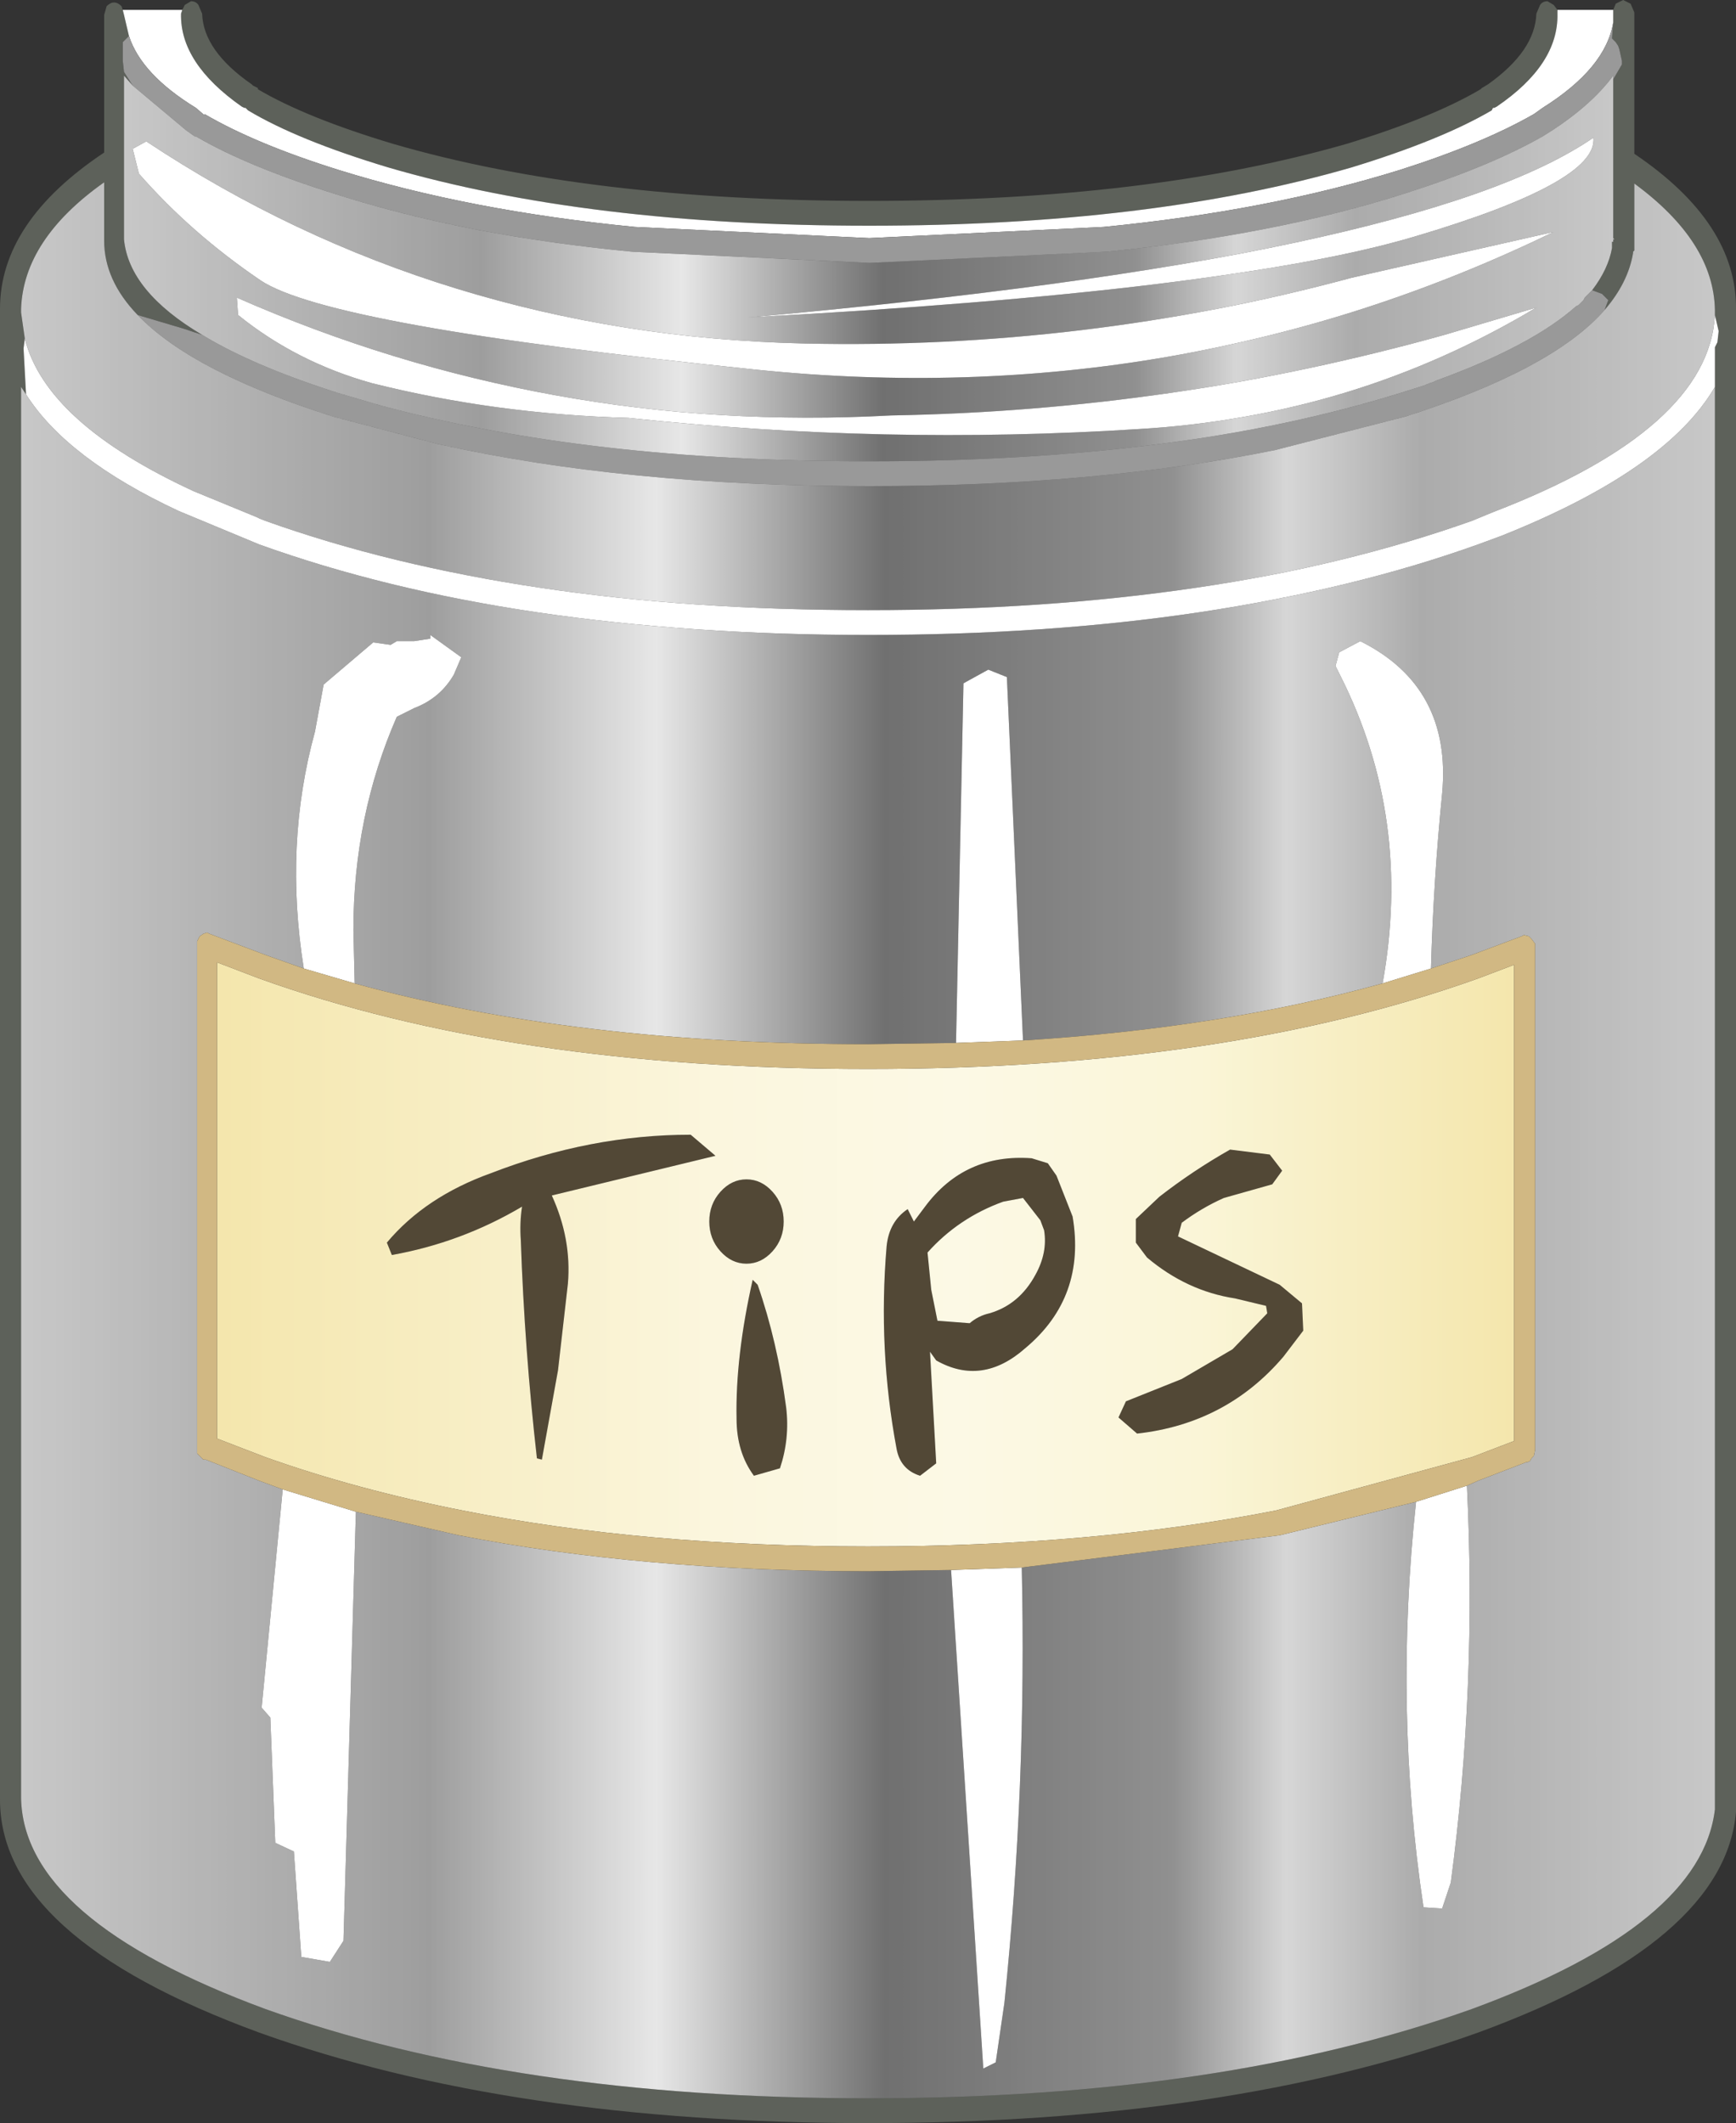 <?xml version="1.0" encoding="UTF-8" standalone="no"?>
<svg xmlns:ffdec="https://www.free-decompiler.com/flash" xmlns:xlink="http://www.w3.org/1999/xlink" ffdec:objectType="shape" height="85.6px" width="70.0px" xmlns="http://www.w3.org/2000/svg">
  <rect width="100%" height="100%" fill="#333333" stroke="none"/>
  <g transform="matrix(1.0, 0.0, 0.0, 1.0, 0.0, 0.0)">
    <path d="M65.05 0.4 L65.15 0.15 65.45 0.0 65.75 0.15 65.9 0.5 65.9 6.2 Q70.05 9.0 70.0 12.5 L70.0 72.35 70.0 72.5 70.0 72.95 70.0 73.05 Q69.55 78.3 59.6 81.95 49.4 85.6 35.0 85.6 20.6 85.6 10.45 81.95 -0.05 78.1 0.0 72.5 L0.0 12.45 Q0.0 8.95 4.2 6.15 L4.2 0.6 4.3 0.25 Q4.45 0.1 4.6 0.1 4.75 0.1 4.9 0.25 L4.95 0.4 5.0 0.6 5.2 1.45 4.95 1.7 4.95 2.45 5.0 2.9 5.35 3.45 5.0 3.05 5.0 9.5 5.0 9.6 5.0 9.65 Q5.2 11.75 8.15 13.5 L7.4 13.25 5.55 12.7 Q4.2 11.3 4.2 9.7 L4.2 9.6 4.2 9.5 4.2 7.35 Q0.95 9.65 0.85 12.45 L0.85 12.6 1.0 13.65 0.95 14.05 1.05 15.9 0.85 15.6 0.85 72.5 Q0.95 77.4 10.7 81.0 20.75 84.6 35.0 84.6 49.25 84.6 59.35 81.0 68.6 77.6 69.15 72.95 L69.15 72.5 69.15 72.35 69.15 15.6 69.15 15.1 69.15 14.0 69.2 13.9 69.25 13.8 69.3 13.35 69.15 12.7 69.15 12.6 69.15 12.5 Q69.1 9.75 65.9 7.4 L65.9 9.5 65.9 9.6 65.9 9.7 65.9 9.8 65.9 10.0 65.9 10.1 65.85 10.15 65.85 10.2 Q65.65 11.4 64.7 12.5 L64.85 12.1 64.6 11.85 64.2 11.7 Q64.85 10.85 65.0 10.0 L65.0 9.85 65.0 9.75 65.05 9.75 65.05 9.65 65.1 9.65 65.05 9.6 65.05 9.5 65.05 3.2 65.4 2.6 65.4 2.45 65.3 2.0 65.25 1.85 65.15 1.7 65.0 1.55 65.05 0.9 65.05 0.6 65.05 0.5 65.05 0.4 M7.35 0.4 L7.45 0.2 7.7 0.05 Q7.9 0.05 8.0 0.2 L8.15 0.55 Q8.2 2.05 10.15 3.4 L10.2 3.45 10.4 3.55 10.4 3.6 Q12.35 4.75 15.85 5.8 23.75 8.1 35.05 8.1 46.3 8.1 54.3 5.8 57.75 4.75 59.7 3.6 L59.75 3.55 60.0 3.4 Q61.9 2.05 61.95 0.55 L62.1 0.2 Q62.2 0.05 62.4 0.05 L62.65 0.2 62.8 0.4 62.8 0.55 Q62.85 2.6 60.35 4.3 L60.25 4.35 60.2 4.35 60.15 4.45 Q58.1 5.65 54.5 6.75 46.4 9.1 35.05 9.1 23.7 9.1 15.65 6.75 12.0 5.65 10.0 4.45 L9.9 4.35 9.85 4.35 9.75 4.3 Q7.25 2.55 7.3 0.55 L7.35 0.4" fill="#5d615a" fill-rule="evenodd" stroke="none"/>
    <path d="M65.05 0.4 L65.05 0.5 65.05 0.6 65.05 0.9 Q64.75 2.75 62.2 4.35 L61.85 4.6 Q59.75 5.8 56.45 6.85 51.15 8.5 44.5 9.15 L35.05 9.6 25.6 9.15 Q18.95 8.5 13.65 6.85 10.3 5.8 8.25 4.6 L8.25 4.65 7.9 4.35 Q5.7 3.0 5.2 1.45 L5.0 0.6 4.95 0.4 7.35 0.4 7.3 0.55 Q7.25 2.55 9.75 4.3 L9.85 4.35 9.9 4.35 10.0 4.45 Q12.0 5.65 15.65 6.75 23.7 9.1 35.05 9.1 46.4 9.1 54.5 6.75 58.1 5.65 60.15 4.45 L60.2 4.35 60.25 4.35 60.35 4.3 Q62.85 2.6 62.8 0.55 L62.8 0.4 65.05 0.4 M69.15 12.7 L69.3 13.35 69.25 13.8 69.2 13.9 69.15 14.0 69.15 15.1 69.15 15.6 Q67.2 18.95 60.55 21.6 L59.6 21.95 Q49.4 25.6 35.0 25.6 20.6 25.6 10.45 21.95 L7.2 20.6 Q2.7 18.5 1.05 15.9 L0.95 14.05 1.0 13.65 Q1.85 17.05 7.8 19.8 L10.35 20.85 10.45 20.9 10.7 21.0 Q20.75 24.6 35.0 24.6 49.25 24.6 59.35 21.0 L60.2 20.65 Q68.9 17.3 69.15 12.7 M55.75 39.65 Q56.95 33.0 54.05 27.25 L53.85 26.85 54.0 26.3 54.85 25.85 Q58.55 27.7 58.15 32.0 57.8 35.5 57.7 39.05 L55.75 39.65 M59.15 59.9 Q59.55 68.05 58.5 75.9 L58.15 76.95 57.4 76.9 Q56.2 68.9 57.1 60.55 L59.15 59.9 M41.2 63.2 Q41.4 72.0 40.5 80.75 L40.15 83.15 39.65 83.4 38.35 63.3 41.2 63.2 M14.35 60.95 L13.85 78.25 13.3 79.1 12.15 78.9 11.85 74.65 11.1 74.3 10.9 69.25 10.55 68.85 11.4 60.05 14.35 60.95 M12.25 39.05 Q11.45 34.05 12.7 29.5 L13.05 27.6 15.05 25.9 15.75 26.0 16.0 25.85 16.7 25.85 17.35 25.75 17.35 25.6 18.6 26.5 18.3 27.2 Q17.75 28.15 16.7 28.55 L16.0 28.9 Q14.25 32.9 14.25 37.5 L14.3 39.65 12.25 39.05 M38.55 42.05 L38.85 27.55 39.85 27.0 40.6 27.3 41.25 41.95 38.55 42.05 M62.65 9.35 Q47.6 16.65 30.45 14.9 13.25 13.15 10.5 11.3 7.7 9.4 5.6 7.0 L5.35 6.0 5.9 5.7 Q17.65 13.5 32.45 13.85 43.7 14.1 54.5 11.2 L62.65 9.35 M45.9 17.3 Q35.65 17.95 25.35 16.85 20.0 16.7 15.0 15.45 11.95 14.6 9.6 12.7 L9.55 12.0 Q22.05 17.5 35.95 16.75 47.35 16.55 58.25 13.5 L61.95 12.4 Q54.6 16.8 45.9 17.3 M57.0 9.55 Q49.55 11.75 30.15 12.8 57.2 10.4 64.25 5.55 64.45 7.35 57.0 9.55" fill="#ffffff" fill-rule="evenodd" stroke="none"/>
    <path d="M65.05 0.9 L65.0 1.55 65.15 1.7 65.25 1.85 65.3 2.0 65.4 2.45 65.4 2.6 65.05 3.2 65.05 3.05 Q64.2 4.2 62.6 5.25 L62.2 5.5 Q60.1 6.7 56.65 7.8 51.3 9.5 44.6 10.15 L35.05 10.6 25.5 10.15 Q18.75 9.5 13.45 7.8 9.95 6.7 7.9 5.5 L7.85 5.5 7.5 5.25 5.35 3.45 5.0 2.9 4.95 2.45 4.95 1.7 5.2 1.45 Q5.7 3.0 7.9 4.35 L8.25 4.65 8.25 4.6 Q10.3 5.8 13.65 6.85 18.95 8.5 25.6 9.15 L35.05 9.6 44.5 9.15 Q51.15 8.5 56.45 6.85 59.75 5.8 61.85 4.6 L62.2 4.35 Q64.75 2.75 65.05 0.9 M64.2 11.7 L64.6 11.85 64.85 12.1 64.7 12.5 Q62.6 14.9 56.65 16.8 L51.4 18.15 Q44.15 19.6 35.05 19.6 25.2 19.6 17.65 17.9 L13.45 16.8 Q7.75 15.0 5.55 12.7 L7.4 13.25 8.15 13.5 Q10.2 14.75 13.65 15.85 L15.35 16.35 Q23.7 18.6 35.05 18.6 47.6 18.6 56.45 15.85 L57.4 15.55 57.65 15.45 57.8 15.4 57.9 15.35 Q61.75 13.95 63.55 12.35 L63.65 12.3 63.85 12.1 63.9 12.0 63.95 11.95 64.15 11.75 64.2 11.7" fill="#999999" fill-rule="evenodd" stroke="none"/>
    <path d="M65.05 3.2 L65.05 9.5 65.05 9.6 65.1 9.65 65.05 9.65 65.05 9.75 65.0 9.75 65.0 9.85 65.0 10.0 Q64.85 10.85 64.2 11.7 L64.15 11.75 63.95 11.95 63.9 12.0 63.85 12.1 63.65 12.3 63.55 12.35 Q61.75 13.95 57.9 15.35 L57.8 15.4 57.65 15.45 57.4 15.55 56.45 15.85 Q47.6 18.6 35.05 18.6 23.7 18.6 15.35 16.35 L13.65 15.85 Q10.2 14.75 8.15 13.5 5.2 11.75 5.0 9.65 L5.0 9.6 5.0 9.5 5.0 3.05 5.35 3.45 7.5 5.25 7.85 5.5 7.9 5.5 Q9.95 6.7 13.45 7.8 18.75 9.5 25.5 10.15 L35.05 10.6 44.6 10.15 Q51.3 9.5 56.65 7.8 60.1 6.7 62.2 5.5 L62.6 5.25 Q64.2 4.2 65.05 3.05 L65.05 3.2 M57.0 9.55 Q64.45 7.35 64.25 5.55 57.2 10.4 30.15 12.8 49.55 11.75 57.0 9.55 M45.9 17.3 Q54.6 16.8 61.95 12.4 L58.25 13.5 Q47.35 16.55 35.95 16.75 22.05 17.5 9.55 12.0 L9.6 12.7 Q11.95 14.6 15.0 15.45 20.0 16.7 25.35 16.85 35.65 17.95 45.9 17.3 M62.65 9.35 L54.5 11.2 Q43.7 14.1 32.45 13.85 17.65 13.5 5.9 5.7 L5.35 6.0 5.6 7.0 Q7.7 9.4 10.5 11.3 13.25 13.15 30.45 14.9 47.6 16.65 62.65 9.35" fill="url(#gradient0)" fill-rule="evenodd" stroke="none"/>
    <path d="M64.7 12.5 Q65.65 11.4 65.85 10.2 L65.85 10.15 65.9 10.1 65.9 10.0 65.9 9.8 65.9 9.7 65.9 9.6 65.9 9.5 65.9 7.4 Q69.1 9.75 69.15 12.5 L69.15 12.6 69.15 12.7 Q68.9 17.3 60.2 20.65 L59.35 21.0 Q49.25 24.6 35.0 24.6 20.75 24.6 10.7 21.0 L10.45 20.9 10.35 20.85 7.8 19.8 Q1.85 17.05 1.0 13.65 L0.85 12.6 0.85 12.45 Q0.95 9.65 4.2 7.35 L4.2 9.5 4.2 9.6 4.2 9.7 Q4.2 11.3 5.55 12.7 7.75 15.0 13.45 16.8 L17.65 17.9 Q25.2 19.6 35.05 19.6 44.15 19.6 51.4 18.15 L56.65 16.8 Q62.6 14.9 64.7 12.5" fill="url(#gradient1)" fill-rule="evenodd" stroke="none"/>
    <path d="M69.15 15.6 L69.15 72.35 69.15 72.5 69.15 72.95 Q68.6 77.6 59.35 81.0 49.25 84.6 35.0 84.6 20.75 84.6 10.7 81.0 0.95 77.4 0.85 72.5 L0.85 15.6 1.05 15.9 Q2.7 18.5 7.2 20.6 L10.45 21.95 Q20.6 25.6 35.0 25.6 49.4 25.6 59.6 21.95 L60.55 21.6 Q67.2 18.95 69.15 15.6 M57.7 39.05 Q57.8 35.5 58.15 32.0 58.55 27.7 54.85 25.85 L54.0 26.3 53.85 26.85 54.05 27.25 Q56.95 33.0 55.75 39.65 49.25 41.45 41.25 41.95 L40.6 27.3 39.85 27.0 38.85 27.55 38.55 42.05 35.0 42.1 Q23.2 42.1 14.3 39.65 L14.25 37.5 Q14.25 32.9 16.0 28.9 L16.7 28.55 Q17.75 28.15 18.3 27.2 L18.6 26.5 17.35 25.6 17.35 25.75 16.7 25.85 16.0 25.85 15.75 26.0 15.05 25.9 13.05 27.6 12.7 29.5 Q11.45 34.05 12.25 39.05 L10.7 38.5 8.45 37.65 8.35 37.6 8.2 37.65 8.05 37.75 7.95 37.95 7.95 38.1 7.95 58.35 7.95 58.6 8.05 58.7 8.15 58.8 8.2 58.85 8.3 58.85 10.45 59.7 11.4 60.05 10.55 68.85 10.9 69.25 11.1 74.3 11.85 74.65 12.15 78.9 13.3 79.1 13.85 78.25 14.35 60.95 18.5 61.9 Q25.9 63.35 35.0 63.35 L38.35 63.3 39.65 83.4 40.15 83.15 40.5 80.75 Q41.4 72.0 41.2 63.2 L51.6 61.9 57.1 60.55 Q56.2 68.9 57.4 76.9 L58.15 76.95 58.5 75.9 Q59.55 68.05 59.15 59.9 L59.6 59.7 61.55 58.95 61.6 58.95 61.7 58.9 61.75 58.8 61.85 58.7 61.9 58.45 61.9 38.2 61.9 38.05 61.75 37.85 61.65 37.75 61.45 37.7 61.35 37.75 59.35 38.5 57.7 39.05" fill="url(#gradient2)" fill-rule="evenodd" stroke="none"/>
    <path d="M41.95 49.2 L41.25 48.3 40.45 48.45 Q38.65 49.1 37.4 50.5 L37.55 52.0 37.8 53.25 39.1 53.35 Q39.45 53.05 39.9 52.95 41.1 52.6 41.75 51.4 42.25 50.5 42.1 49.6 L41.95 49.2 M41.6 46.7 L42.25 46.9 42.6 47.4 43.25 49.05 Q43.8 52.3 41.35 54.35 39.6 55.9 37.75 54.85 L37.5 54.5 37.75 59.0 37.1 59.5 Q36.3 59.25 36.15 58.4 35.4 54.4 35.75 50.25 35.85 49.25 36.6 48.75 L36.85 49.25 37.3 48.65 Q38.9 46.5 41.6 46.7 M45.8 49.15 L46.75 48.25 Q48.1 47.2 49.6 46.35 L51.2 46.55 51.7 47.2 51.3 47.75 49.35 48.3 Q48.45 48.7 47.65 49.3 L47.5 49.85 51.6 51.8 52.5 52.55 52.55 53.65 51.75 54.7 Q49.45 57.4 45.85 57.8 L45.1 57.15 45.4 56.5 47.65 55.6 49.7 54.4 51.1 52.95 51.05 52.65 49.8 52.35 Q47.85 52.05 46.25 50.7 L45.8 50.1 45.8 49.15 M31.7 56.75 Q31.85 58.0 31.45 59.2 L30.4 59.5 Q29.7 58.55 29.7 57.2 29.65 54.7 30.35 51.6 L30.55 51.8 Q31.35 54.1 31.7 56.75 M28.85 46.6 L22.25 48.2 Q23.05 49.95 22.9 51.75 L22.5 55.25 21.85 58.85 21.65 58.8 Q21.15 54.4 21.0 50.0 20.95 49.3 21.05 48.65 18.6 50.1 15.8 50.6 L15.6 50.1 Q17.15 48.25 19.8 47.3 23.8 45.75 27.85 45.75 L28.85 46.6 M28.6 49.25 Q28.6 48.55 29.05 48.05 29.5 47.55 30.1 47.55 30.7 47.55 31.15 48.05 31.6 48.55 31.6 49.25 31.6 49.95 31.15 50.45 30.7 50.95 30.1 50.95 29.5 50.95 29.05 50.45 28.6 49.95 28.6 49.25" fill="#524836" fill-rule="evenodd" stroke="none"/>
    <path d="M45.8 49.15 L45.8 50.1 46.25 50.7 Q47.85 52.05 49.8 52.35 L51.05 52.65 51.1 52.95 49.7 54.4 47.65 55.6 45.4 56.5 45.1 57.15 45.85 57.8 Q49.45 57.4 51.75 54.7 L52.55 53.65 52.5 52.55 51.6 51.8 47.5 49.85 47.65 49.3 Q48.45 48.7 49.35 48.3 L51.3 47.75 51.7 47.2 51.2 46.55 49.6 46.35 Q48.1 47.2 46.75 48.25 L45.8 49.15 M41.6 46.7 Q38.9 46.5 37.3 48.65 L36.85 49.25 36.6 48.75 Q35.85 49.25 35.75 50.25 35.4 54.4 36.15 58.4 36.3 59.25 37.1 59.5 L37.75 59.0 37.5 54.5 37.75 54.85 Q39.6 55.9 41.35 54.35 43.8 52.3 43.25 49.05 L42.6 47.4 42.25 46.9 41.6 46.7 M41.95 49.2 L42.1 49.6 Q42.25 50.5 41.75 51.4 41.1 52.6 39.9 52.95 39.45 53.05 39.1 53.35 L37.8 53.25 37.55 52.0 37.4 50.5 Q38.65 49.1 40.45 48.45 L41.25 48.3 41.95 49.2 M61.05 38.9 L61.05 58.1 59.35 58.75 51.45 60.9 Q44.05 62.35 35.0 62.35 25.95 62.35 18.65 60.9 14.35 60.05 10.7 58.75 L8.75 58.0 8.75 38.8 10.45 39.45 Q20.6 43.1 35.0 43.1 49.4 43.1 59.6 39.45 L61.05 38.9 M28.6 49.25 Q28.6 49.95 29.05 50.45 29.5 50.95 30.1 50.95 30.7 50.95 31.15 50.45 31.6 49.95 31.6 49.25 31.6 48.55 31.15 48.05 30.7 47.55 30.1 47.55 29.5 47.55 29.05 48.05 28.6 48.55 28.6 49.25 M28.85 46.6 L27.85 45.75 Q23.8 45.75 19.8 47.3 17.15 48.25 15.6 50.1 L15.8 50.6 Q18.6 50.1 21.05 48.65 20.95 49.3 21.0 50.0 21.15 54.4 21.65 58.8 L21.85 58.85 22.5 55.25 22.9 51.75 Q23.05 49.95 22.25 48.2 L28.85 46.6 M31.7 56.75 Q31.35 54.1 30.55 51.8 L30.35 51.6 Q29.65 54.7 29.7 57.2 29.7 58.55 30.4 59.5 L31.45 59.2 Q31.85 58.0 31.7 56.75" fill="url(#gradient3)" fill-rule="evenodd" stroke="none"/>
    <path d="M57.7 39.05 L59.35 38.5 61.35 37.75 61.45 37.7 61.65 37.75 61.75 37.85 61.9 38.05 61.9 38.2 61.9 58.45 61.85 58.7 61.75 58.8 61.7 58.9 61.6 58.95 61.55 58.95 59.6 59.7 59.15 59.9 57.1 60.55 51.6 61.9 41.2 63.2 38.35 63.3 35.0 63.35 Q25.9 63.35 18.5 61.9 L14.35 60.95 11.4 60.05 10.45 59.7 8.3 58.85 8.2 58.85 8.15 58.8 8.05 58.7 7.95 58.6 7.95 58.35 7.95 38.1 7.95 37.95 8.05 37.75 8.2 37.65 8.35 37.6 8.45 37.65 10.7 38.5 12.25 39.05 14.3 39.65 Q23.2 42.1 35.0 42.1 L38.55 42.05 41.25 41.95 Q49.25 41.45 55.75 39.65 L57.7 39.05 M61.05 38.9 L59.6 39.45 Q49.4 43.1 35.0 43.1 20.6 43.1 10.45 39.45 L8.75 38.8 8.75 58.0 10.7 58.75 Q14.35 60.05 18.65 60.9 25.95 62.35 35.0 62.35 44.05 62.35 51.45 60.9 L59.35 58.75 61.05 58.1 61.05 38.9" fill="#d1b883" fill-rule="evenodd" stroke="none"/>
  </g>
  <defs>
    <linearGradient gradientTransform="matrix(0.037, 0.0, 0.0, 0.011, 35.0, 9.85)" gradientUnits="userSpaceOnUse" id="gradient0" spreadMethod="pad" x1="-819.2" x2="819.2">
      <stop offset="0.0" stop-color="#ffffff" stop-opacity="0.733"/>
      <stop offset="0.243" stop-color="#ffffff" stop-opacity="0.522"/>
      <stop offset="0.376" stop-color="#ffffff" stop-opacity="0.882"/>
      <stop offset="0.51" stop-color="#ffffff" stop-opacity="0.298"/>
      <stop offset="0.678" stop-color="#ffffff" stop-opacity="0.455"/>
      <stop offset="0.745" stop-color="#ffffff" stop-opacity="0.8"/>
      <stop offset="0.824" stop-color="#ffffff" stop-opacity="0.588"/>
      <stop offset="1.0" stop-color="#ffffff" stop-opacity="0.733"/>
    </linearGradient>
    <linearGradient gradientTransform="matrix(0.042, 0.0, 0.0, 0.011, 35.0, 15.75)" gradientUnits="userSpaceOnUse" id="gradient1" spreadMethod="pad" x1="-819.2" x2="819.2">
      <stop offset="0.0" stop-color="#ffffff" stop-opacity="0.733"/>
      <stop offset="0.243" stop-color="#ffffff" stop-opacity="0.522"/>
      <stop offset="0.376" stop-color="#ffffff" stop-opacity="0.882"/>
      <stop offset="0.51" stop-color="#ffffff" stop-opacity="0.298"/>
      <stop offset="0.678" stop-color="#ffffff" stop-opacity="0.455"/>
      <stop offset="0.745" stop-color="#ffffff" stop-opacity="0.8"/>
      <stop offset="0.824" stop-color="#ffffff" stop-opacity="0.588"/>
      <stop offset="1.0" stop-color="#ffffff" stop-opacity="0.733"/>
    </linearGradient>
    <linearGradient gradientTransform="matrix(0.042, 0.0, 0.0, 0.044, 35.0, 48.85)" gradientUnits="userSpaceOnUse" id="gradient2" spreadMethod="pad" x1="-819.2" x2="819.2">
      <stop offset="0.0" stop-color="#ffffff" stop-opacity="0.733"/>
      <stop offset="0.243" stop-color="#ffffff" stop-opacity="0.522"/>
      <stop offset="0.376" stop-color="#ffffff" stop-opacity="0.882"/>
      <stop offset="0.51" stop-color="#ffffff" stop-opacity="0.298"/>
      <stop offset="0.678" stop-color="#ffffff" stop-opacity="0.455"/>
      <stop offset="0.745" stop-color="#ffffff" stop-opacity="0.8"/>
      <stop offset="0.824" stop-color="#ffffff" stop-opacity="0.588"/>
      <stop offset="1.0" stop-color="#ffffff" stop-opacity="0.733"/>
    </linearGradient>
    <linearGradient gradientTransform="matrix(0.032, 0.0, 0.0, 0.015, 34.9, 50.45)" gradientUnits="userSpaceOnUse" id="gradient3" spreadMethod="pad" x1="-819.2" x2="819.2">
      <stop offset="0.0" stop-color="#f4e6ac"/>
      <stop offset="0.384" stop-color="#fbf6de"/>
      <stop offset="0.573" stop-color="#fcf9e5"/>
      <stop offset="0.757" stop-color="#faf5d7"/>
      <stop offset="1.0" stop-color="#f4e6ac"/>
    </linearGradient>
  </defs>
</svg>
